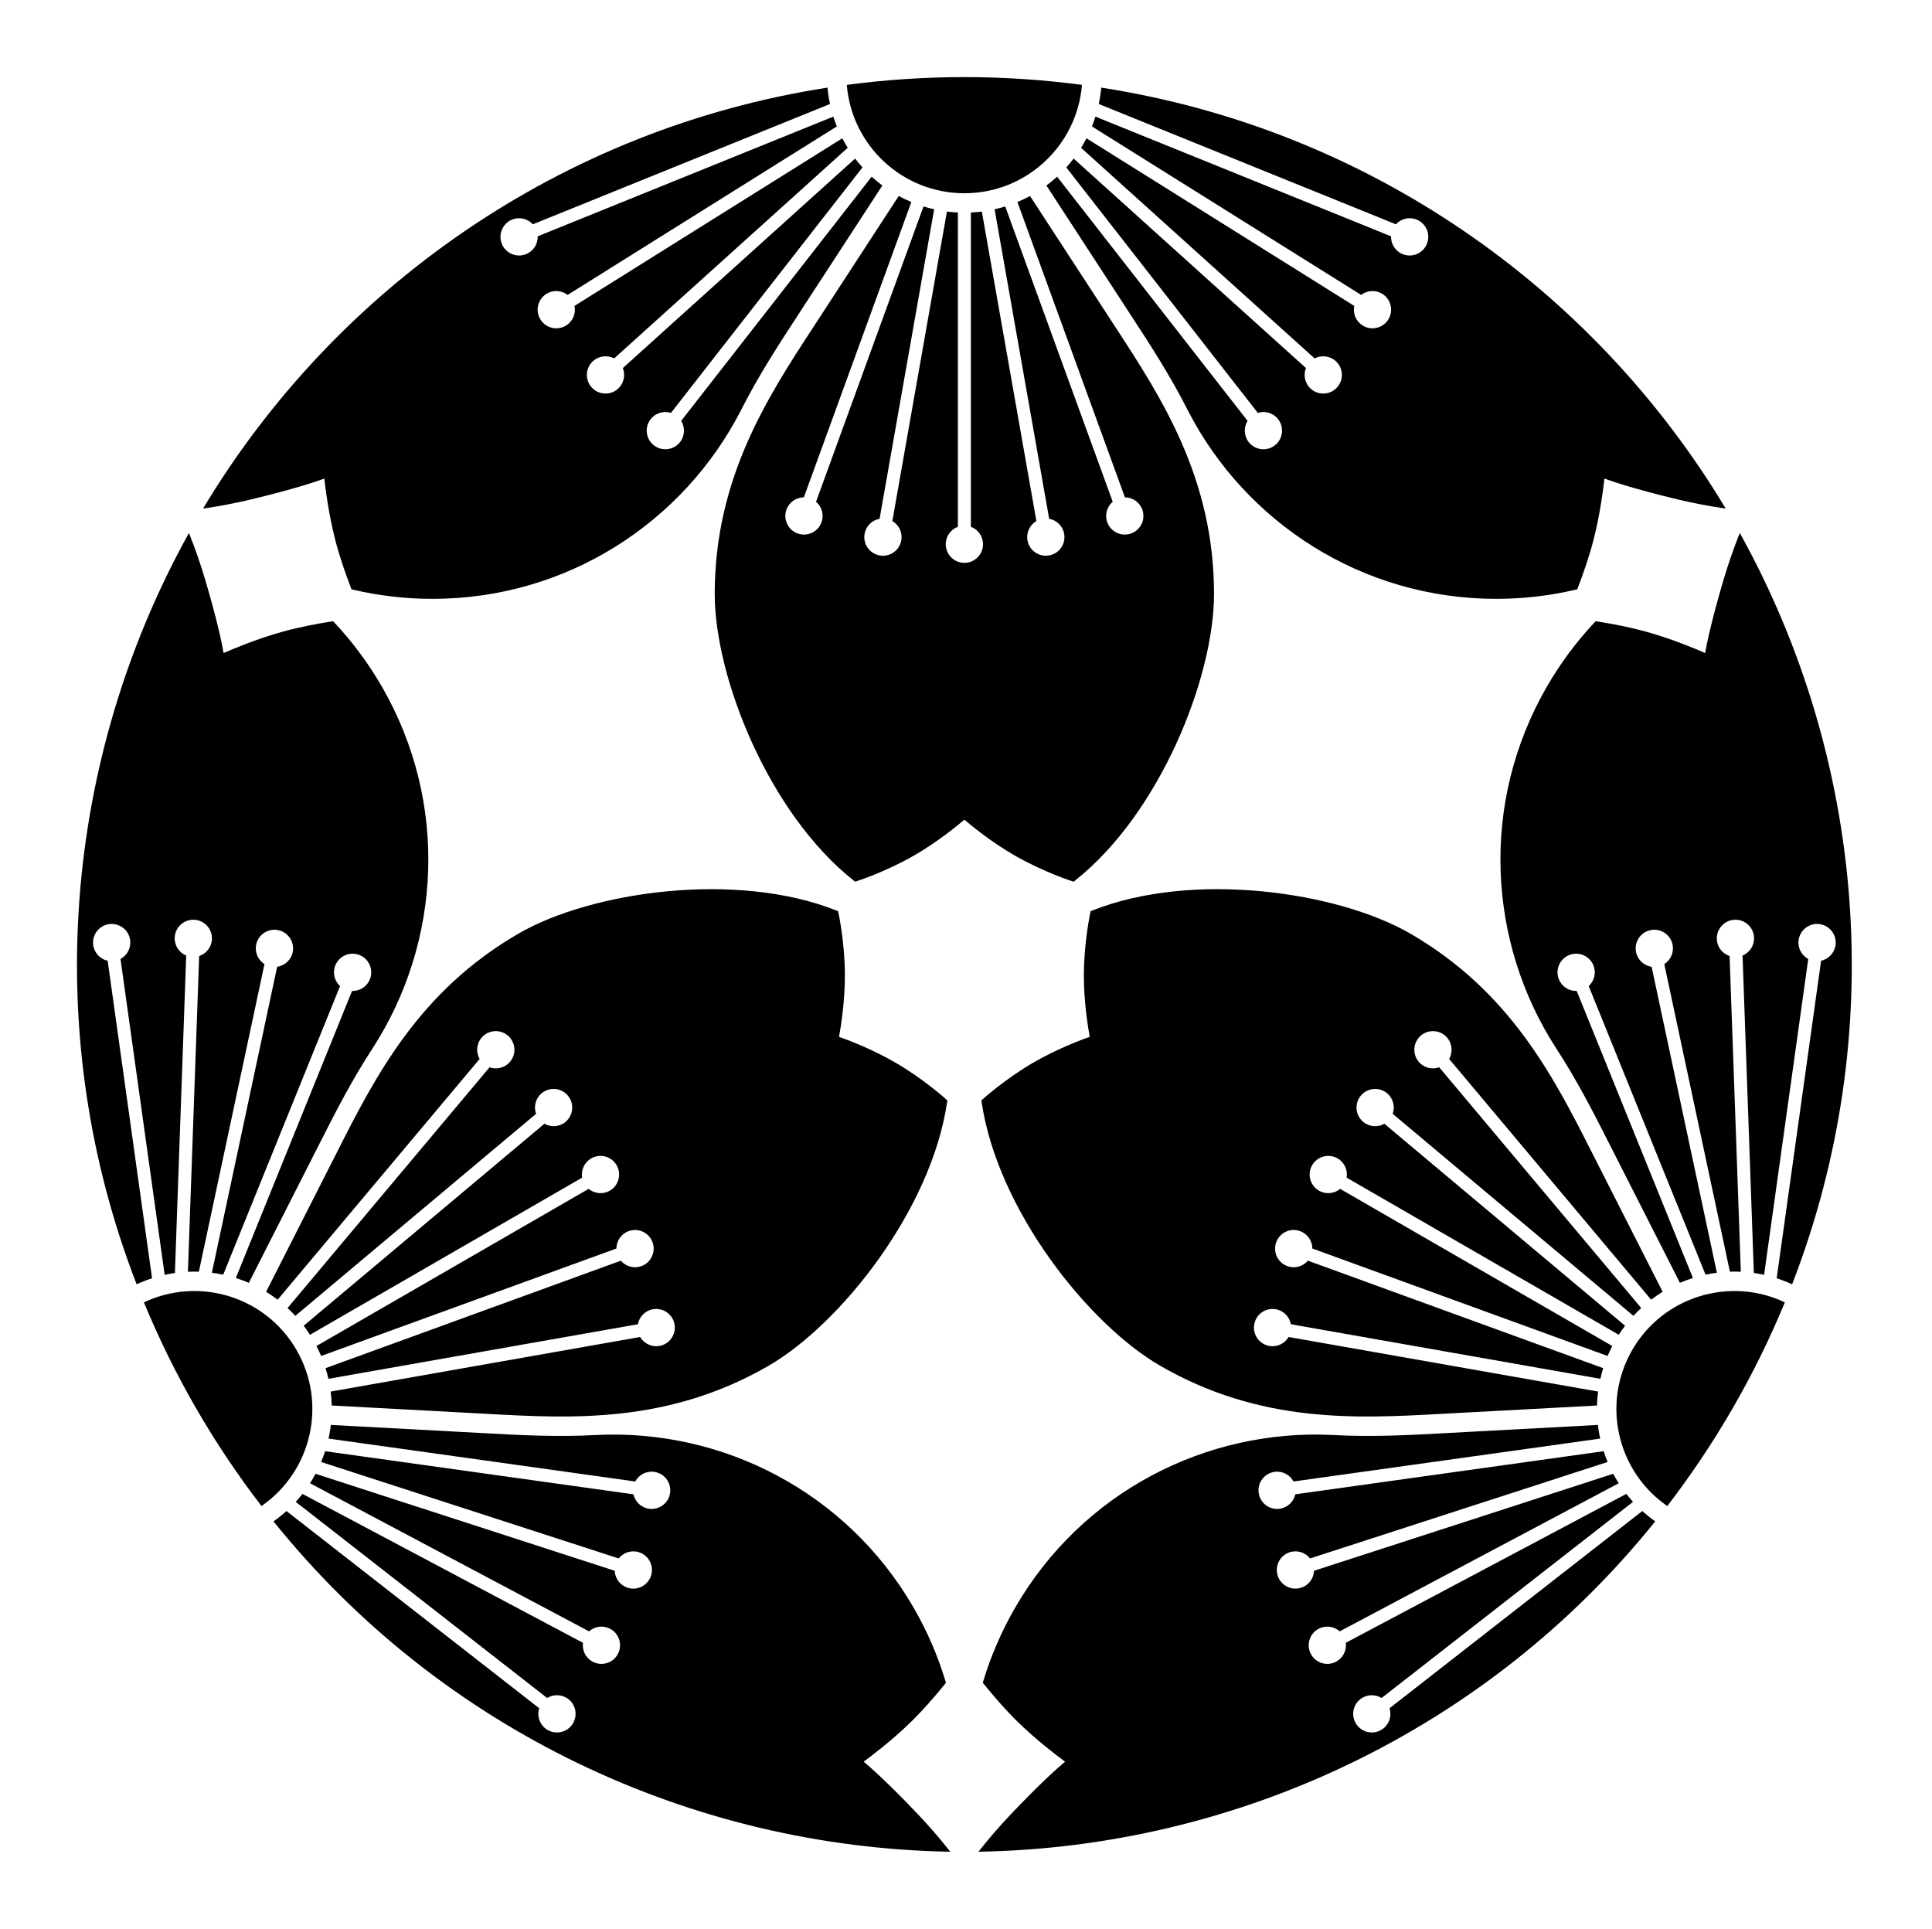 <?xml version="1.0" encoding="UTF-8" standalone="no"?>
<!-- Created with Inkscape (http://www.inkscape.org/) -->

<svg
   version="1.1"
   id="svg9113"
   width="795.035"
   height="793.701"
   viewBox="0 0 795.035 793.701"
   sodipodi:docname="Mitsuwari Mukai Yamazakura.svg"
   inkscape:version="1.2 (dc2aeda, 2022-05-15)"
   xmlns:inkscape="http://www.inkscape.org/namespaces/inkscape"
   xmlns:sodipodi="http://sodipodi.sourceforge.net/DTD/sodipodi-0.dtd"
   xmlns="http://www.w3.org/2000/svg"
   xmlns:svg="http://www.w3.org/2000/svg">
  <defs
     id="defs9117">
    <clipPath
       clipPathUnits="userSpaceOnUse"
       id="clipPath9760">
      <path
         d="M -528.09,575.381 H 68.186 V -19.895 H -528.09 Z"
         id="path9762"
         style="stroke-width:1" />
    </clipPath>
    <clipPath
       clipPathUnits="userSpaceOnUse"
       id="clipPath9766">
      <path
         d="M -531.192,581.588 H 65.084 V -13.688 H -531.192 Z"
         id="path9768"
         style="stroke-width:1" />
    </clipPath>
    <clipPath
       clipPathUnits="userSpaceOnUse"
       id="clipPath9772">
      <path
         d="M -557.064,585.848 H 39.212 V -9.428 H -557.064 Z"
         id="path9774"
         style="stroke-width:1" />
    </clipPath>
    <clipPath
       clipPathUnits="userSpaceOnUse"
       id="clipPath9778">
      <path
         d="M -536.698,584.573 H 59.578 V -10.703 H -536.698 Z"
         id="path9780"
         style="stroke-width:1" />
    </clipPath>
    <clipPath
       clipPathUnits="userSpaceOnUse"
       id="clipPath9784">
      <path
         d="M -540.821,585.848 H 55.455 V -9.428 H -540.821 Z"
         id="path9786"
         style="stroke-width:1" />
    </clipPath>
    <clipPath
       clipPathUnits="userSpaceOnUse"
       id="clipPath9790">
      <path
         d="M -542.933,584.573 H 53.343 V -10.703 H -542.933 Z"
         id="path9792"
         style="stroke-width:1" />
    </clipPath>
    <clipPath
       clipPathUnits="userSpaceOnUse"
       id="clipPath9796">
      <path
         d="M -545.417,584.573 H 50.859 V -10.703 H -545.417 Z"
         id="path9798"
         style="stroke-width:1" />
    </clipPath>
    <clipPath
       clipPathUnits="userSpaceOnUse"
       id="clipPath9802">
      <path
         d="M -548.983,585.852 H 47.293 V -9.424 H -548.983 Z"
         id="path9804"
         style="stroke-width:1" />
    </clipPath>
    <clipPath
       clipPathUnits="userSpaceOnUse"
       id="clipPath9808">
      <path
         d="M -553.898,585.848 H 42.379 V -9.428 H -553.898 Z"
         id="path9810"
         style="stroke-width:1" />
    </clipPath>
    <clipPath
       clipPathUnits="userSpaceOnUse"
       id="clipPath9814">
      <path
         d="M -561.413,585.852 H 34.863 V -9.424 H -561.413 Z"
         id="path9816"
         style="stroke-width:1" />
    </clipPath>
    <clipPath
       clipPathUnits="userSpaceOnUse"
       id="clipPath9820">
      <path
         d="M -564.573,585.848 H 31.703 V -9.428 H -564.573 Z"
         id="path9822"
         style="stroke-width:1" />
    </clipPath>
    <clipPath
       clipPathUnits="userSpaceOnUse"
       id="clipPath9826">
      <path
         d="M -567.775,585.852 H 28.501 V -9.424 H -567.775 Z"
         id="path9828"
         style="stroke-width:1" />
    </clipPath>
    <clipPath
       clipPathUnits="userSpaceOnUse"
       id="clipPath9833">
      <path
         d="M -91.523,416.639 H 504.753 v -595.276 H -91.523 Z"
         id="path9835"
         style="stroke-width:1" />
    </clipPath>
    <clipPath
       clipPathUnits="userSpaceOnUse"
       id="clipPath9839">
      <path
         d="m -103.96,355.676 h 596.276 v -595.276 H -103.96 Z"
         id="path9841"
         style="stroke-width:1" />
    </clipPath>
    <clipPath
       clipPathUnits="userSpaceOnUse"
       id="clipPath9845">
      <path
         d="M -557.495,577.85 H 38.781 V -17.426 H -557.495 Z"
         id="path9847"
         style="stroke-width:1" />
    </clipPath>
    <clipPath
       clipPathUnits="userSpaceOnUse"
       id="clipPath9852">
      <path
         d="M -550.264,577.325 H 46.012 V -17.951 H -550.264 Z"
         id="path9854"
         style="stroke-width:1" />
    </clipPath>
    <clipPath
       clipPathUnits="userSpaceOnUse"
       id="clipPath9858">
      <path
         d="M -568.227,575.819 H 28.049 V -19.457 H -568.227 Z"
         id="path9860"
         style="stroke-width:1" />
    </clipPath>
    <clipPath
       clipPathUnits="userSpaceOnUse"
       id="clipPath9864">
      <path
         d="M -586.545,579.503 H 9.731 V -15.773 H -586.545 Z"
         id="path9866"
         style="stroke-width:1" />
    </clipPath>
    <clipPath
       clipPathUnits="userSpaceOnUse"
       id="clipPath9870">
      <path
         d="M -556.401,578.014 H 39.875 V -17.262 H -556.401 Z"
         id="path9872"
         style="stroke-width:1" />
    </clipPath>
    <clipPath
       clipPathUnits="userSpaceOnUse"
       id="clipPath9876">
      <path
         d="m -297.638,59.639 h 596.276 v -595.276 h -596.276 z"
         id="path9878"
         style="stroke-width:1" />
    </clipPath>
    <clipPath
       clipPathUnits="userSpaceOnUse"
       id="clipPath9882">
      <path
         d="M -584.194,578.938 H 12.082 V -16.338 H -584.194 Z"
         id="path9884"
         style="stroke-width:1" />
    </clipPath>
    <clipPath
       clipPathUnits="userSpaceOnUse"
       id="clipPath9888">
      <path
         d="m -344.215,100.891 h 596.276 v -595.276 h -596.276 z"
         id="path9890"
         style="stroke-width:1" />
    </clipPath>
    <clipPath
       clipPathUnits="userSpaceOnUse"
       id="clipPath9894">
      <path
         d="m -444.738,436.35 h 596.276 v -595.276 h -596.276 z"
         id="path9896"
         style="stroke-width:1" />
    </clipPath>
    <clipPath
       clipPathUnits="userSpaceOnUse"
       id="clipPath9900">
      <path
         d="m -486.62,305.823 h 596.276 v -595.276 H -486.62 Z"
         id="path9902"
         style="stroke-width:1" />
    </clipPath>
    <clipPath
       clipPathUnits="userSpaceOnUse"
       id="clipPath9906">
      <path
         d="m -399.217,457.212 h 596.276 v -595.276 h -596.276 z"
         id="path9908"
         style="stroke-width:1" />
    </clipPath>
    <clipPath
       clipPathUnits="userSpaceOnUse"
       id="clipPath9912">
      <path
         d="M -538.222,577.948 H 58.054 V -17.328 H -538.222 Z"
         id="path9914"
         style="stroke-width:1" />
    </clipPath>
    <clipPath
       clipPathUnits="userSpaceOnUse"
       id="clipPath9918">
      <path
         d="m -385.041,129.884 h 596.276 v -595.276 h -596.276 z"
         id="path9920"
         style="stroke-width:1" />
    </clipPath>
    <clipPath
       clipPathUnits="userSpaceOnUse"
       id="clipPath9924">
      <path
         d="m -108.655,305.823 h 596.276 v -595.276 h -596.276 z"
         id="path9926"
         style="stroke-width:1" />
    </clipPath>
    <clipPath
       clipPathUnits="userSpaceOnUse"
       id="clipPath9930">
      <path
         d="M -503.752,416.639 H 92.524 v -595.276 h -596.276 z"
         id="path9932"
         style="stroke-width:1" />
    </clipPath>
    <clipPath
       clipPathUnits="userSpaceOnUse"
       id="clipPath9936">
      <path
         d="m -210.234,129.884 h 596.276 v -595.276 h -596.276 z"
         id="path9938"
         style="stroke-width:1" />
    </clipPath>
    <clipPath
       clipPathUnits="userSpaceOnUse"
       id="clipPath9942">
      <path
         d="m -196.059,457.21 h 596.276 v -595.276 h -596.276 z"
         id="path9944"
         style="stroke-width:1" />
    </clipPath>
    <clipPath
       clipPathUnits="userSpaceOnUse"
       id="clipPath9948">
      <path
         d="M -574.546,585.852 H 21.73 V -9.424 H -574.546 Z"
         id="path9950"
         style="stroke-width:1" />
    </clipPath>
    <clipPath
       clipPathUnits="userSpaceOnUse"
       id="clipPath9954">
      <path
         d="M -576.369,585.588 H 19.907 V -9.688 H -576.369 Z"
         id="path9956"
         style="stroke-width:1" />
    </clipPath>
    <clipPath
       clipPathUnits="userSpaceOnUse"
       id="clipPath9960">
      <path
         d="M -572.817,586.135 H 23.459 V -9.141 H -572.817 Z"
         id="path9962"
         style="stroke-width:1" />
    </clipPath>
  </defs>
  <sodipodi:namedview
     id="namedview9115"
     pagecolor="#ffffff"
     bordercolor="#000000"
     borderopacity="0.25"
     inkscape:showpageshadow="2"
     inkscape:pageopacity="0.0"
     inkscape:pagecheckerboard="0"
     inkscape:deskcolor="#d1d1d1"
     showgrid="false"
     inkscape:zoom="0.29734106"
     inkscape:cx="-215.24105"
     inkscape:cy="396.85068"
     inkscape:window-width="1419"
     inkscape:window-height="456"
     inkscape:window-x="0"
     inkscape:window-y="25"
     inkscape:window-maximized="0"
     inkscape:current-layer="svg9113">
    <inkscape:page
       x="0"
       y="0"
       id="page9119"
       width="795.035"
       height="793.701" />
  </sodipodi:namedview>
  <path
     d="M 396.85 79.518 C 422.331 79.518 443.214 59.886 445.237 34.926 C 429.403 32.829 413.257 31.729 396.85 31.729 C 380.443 31.729 364.297 32.829 348.463 34.926 C 350.486 59.886 371.369 79.518 396.85 79.518"
     style="fill:#000000;fill-opacity:1;fill-rule:nonzero;stroke:none"
     id="path9233" />
  <path
     d="M 458.953 134.521 C 446.854 115.986 434.369 96.805 423.868 80.656 C 422.189 81.569 420.449 82.381 418.673 83.124 L 462.904 204.643 C 466.016 204.665 468.932 206.585 470.058 209.681 C 471.508 213.659 469.456 218.058 465.477 219.507 C 461.498 220.955 457.098 218.905 455.649 214.926 C 454.524 211.829 455.522 208.486 457.892 206.47 L 413.664 84.954 C 412.228 85.401 410.765 85.782 409.282 86.116 L 431.74 213.475 C 434.801 214.035 437.34 216.434 437.912 219.678 C 438.648 223.847 435.864 227.825 431.693 228.559 C 427.524 229.295 423.546 226.511 422.812 222.341 C 422.24 219.098 423.804 215.977 426.486 214.402 L 404.034 87.064 C 402.546 87.252 401.036 87.361 399.516 87.434 L 399.516 216.761 C 402.433 217.845 404.517 220.646 404.517 223.941 C 404.517 228.175 401.085 231.607 396.85 231.607 C 392.616 231.607 389.184 228.175 389.184 223.941 C 389.184 220.647 391.265 217.845 394.182 216.762 L 394.182 87.433 C 392.661 87.361 391.151 87.252 389.664 87.064 L 367.211 214.399 C 369.896 215.975 371.461 219.095 370.889 222.341 C 370.153 226.511 366.177 229.295 362.008 228.559 C 357.837 227.825 355.053 223.847 355.789 219.678 C 356.361 216.434 358.897 214.037 361.959 213.475 L 384.416 86.116 C 382.932 85.782 381.471 85.4 380.035 84.954 L 335.807 206.467 C 338.177 208.483 339.177 211.827 338.051 214.926 C 336.601 218.905 332.203 220.954 328.224 219.507 C 324.245 218.058 322.193 213.659 323.643 209.681 C 324.768 206.585 327.683 204.665 330.795 204.645 L 375.025 83.124 C 373.249 82.381 371.509 81.569 369.832 80.656 C 359.329 96.806 346.845 115.986 334.747 134.521 C 315.679 163.725 294.112 196.858 294.115 244.511 C 294.171 278.911 316.373 334.727 351.335 362.364 L 351.888 362.802 L 352.567 362.586 C 352.615 362.571 364.211 358.878 376.101 352.05 C 385.889 346.427 394.192 339.558 396.848 337.282 C 399.505 339.558 407.81 346.427 417.594 352.05 C 429.484 358.878 441.081 362.571 441.133 362.586 L 441.805 362.802 L 442.361 362.364 C 477.325 334.727 499.526 278.911 499.585 244.511 C 499.589 196.858 478.018 163.725 458.953 134.521"
     style="fill:#000000;fill-opacity:1;fill-rule:nonzero;stroke:none"
     id="path9237" />
  <path
     d="M 280.313 173.179 C 281.948 175.827 281.868 179.319 279.841 181.919 C 277.234 185.255 272.417 185.85 269.078 183.247 C 265.741 180.642 265.145 175.824 267.75 172.486 C 269.777 169.888 273.14 168.96 276.109 169.9 L 354.913 68.885 C 353.855 67.715 352.85 66.499 351.894 65.245 L 256.293 151.447 C 257.444 154.34 256.758 157.764 254.31 159.974 C 251.165 162.807 246.317 162.555 243.481 159.412 C 240.648 156.266 240.896 151.419 244.042 148.583 C 246.489 146.378 249.962 146.046 252.722 147.488 L 348.834 60.823 C 348.041 59.551 347.298 58.246 346.608 56.909 L 236.412 125.875 C 237.044 128.924 235.774 132.176 232.98 133.927 C 229.39 136.171 224.66 135.083 222.413 131.494 C 220.168 127.904 221.253 123.174 224.844 120.928 C 227.637 119.18 231.117 119.458 233.581 121.356 L 344.372 52.017 C 343.842 50.697 343.342 49.361 342.913 47.993 L 221.276 97.24 C 221.365 100.351 219.552 103.335 216.496 104.573 C 212.571 106.159 208.101 104.265 206.511 100.343 C 204.925 96.418 206.815 91.947 210.741 90.359 C 213.794 89.122 217.173 89.999 219.272 92.296 L 341.557 42.79 C 341.088 40.589 340.733 38.345 340.528 36.057 C 231.358 52.961 138.183 118.228 83.555 209.272 L 84.623 209.116 C 90.29 208.272 96.681 207.1 103.472 205.471 C 120.944 201.27 130.016 198.204 133.459 196.934 C 133.908 200.986 135.229 211.451 137.868 221.835 C 139.625 228.739 142.063 235.782 144.4 241.84 L 144.651 242.499 L 145.337 242.66 C 155.824 245.115 166.751 246.42 177.985 246.42 C 233.277 246.42 281.218 214.942 304.858 168.928 C 312.009 154.772 320.437 141.798 328.048 130.148 C 340.132 111.635 352.602 92.479 363.093 76.341 C 361.565 75.203 360.101 73.985 358.697 72.703 Z"
     style="fill:#000000;fill-opacity:1;fill-rule:nonzero;stroke:none"
     id="path9241" />
  <path
     d="M 513.388 173.179 C 511.753 175.827 511.833 179.319 513.86 181.919 C 516.467 185.255 521.284 185.85 524.623 183.247 C 527.96 180.642 528.556 175.824 525.951 172.486 C 523.924 169.888 520.561 168.96 517.592 169.9 L 438.788 68.885 C 439.846 67.715 440.851 66.499 441.807 65.245 L 537.408 151.447 C 536.257 154.34 536.943 157.764 539.391 159.974 C 542.536 162.807 547.384 162.555 550.22 159.412 C 553.053 156.266 552.805 151.419 549.659 148.583 C 547.212 146.378 543.739 146.046 540.979 147.488 L 444.867 60.823 C 445.66 59.551 446.403 58.246 447.093 56.909 L 557.289 125.875 C 556.657 128.924 557.927 132.176 560.721 133.927 C 564.311 136.171 569.041 135.083 571.288 131.494 C 573.533 127.904 572.448 123.174 568.857 120.928 C 566.064 119.18 562.584 119.458 560.12 121.356 L 449.329 52.017 C 449.859 50.697 450.359 49.361 450.788 47.993 L 572.425 97.24 C 572.336 100.351 574.149 103.335 577.205 104.573 C 581.13 106.159 585.6 104.265 587.19 100.343 C 588.776 96.418 586.886 91.947 582.96 90.359 C 579.907 89.122 576.528 89.999 574.429 92.296 L 452.144 42.79 C 452.613 40.589 452.968 38.345 453.173 36.057 C 562.343 52.961 655.518 118.228 710.146 209.272 L 709.078 209.116 C 703.412 208.272 697.02 207.1 690.229 205.471 C 672.757 201.27 663.685 198.204 660.242 196.934 C 659.793 200.986 658.472 211.451 655.833 221.835 C 654.076 228.739 651.638 235.782 649.301 241.84 L 649.05 242.499 L 648.364 242.66 C 637.877 245.115 626.95 246.42 615.716 246.42 C 560.424 246.42 512.483 214.942 488.843 168.928 C 481.692 154.772 473.264 141.798 465.653 130.148 C 453.569 111.635 441.099 92.479 430.608 76.341 C 432.136 75.203 433.6 73.985 435.004 72.703 Z"
     style="fill:#000000;fill-opacity:1;fill-rule:nonzero;stroke:none"
     id="path9245" />
  <path
     d="M 122.031 555.519 C 109.29 533.451 81.847 525.183 59.219 535.912 C 65.32 550.672 72.442 565.207 80.644 579.415 C 88.847 593.623 97.874 607.055 107.607 619.719 C 128.212 605.488 134.772 577.587 122.031 555.519"
     style="fill:#000000;fill-opacity:1;fill-rule:nonzero;stroke:none"
     id="path9249" />
  <path
     d="M 138.613 474.235 C 128.61 493.98 118.242 514.383 109.506 531.552 C 111.138 532.55 112.709 533.652 114.242 534.819 L 197.365 435.754 C 195.828 433.047 196.032 429.56 198.15 427.038 C 200.872 423.792 205.706 423.371 208.951 426.092 C 212.195 428.814 212.618 433.65 209.897 436.894 C 207.779 439.418 204.384 440.224 201.453 439.18 L 118.33 538.24 C 119.436 539.262 120.498 540.336 121.529 541.453 L 220.595 458.326 C 219.55 455.394 220.358 451.998 222.882 449.878 C 226.126 447.156 230.961 447.579 233.683 450.823 C 236.405 454.068 235.981 458.902 232.738 461.626 C 230.214 463.743 226.73 463.948 224.026 462.412 L 124.973 545.527 C 125.88 546.719 126.73 547.972 127.552 549.253 L 239.553 484.59 C 239.031 481.522 240.418 478.316 243.271 476.667 C 246.938 474.55 251.627 475.808 253.745 479.475 C 255.862 483.142 254.605 487.831 250.938 489.948 C 248.085 491.595 244.618 491.191 242.221 489.208 L 130.218 553.873 C 130.918 555.224 131.578 556.589 132.157 557.969 L 253.661 513.746 C 253.682 510.634 255.602 507.719 258.698 506.592 C 262.678 505.144 267.078 507.196 268.526 511.172 C 269.974 515.152 267.922 519.552 263.943 520.998 C 260.849 522.126 257.503 521.128 255.486 518.759 L 133.962 562.989 C 134.416 564.44 134.814 565.899 135.145 567.365 L 262.493 544.912 C 263.054 541.849 265.451 539.311 268.697 538.738 C 272.866 538.003 276.842 540.787 277.578 544.956 C 278.311 549.128 275.53 553.104 271.359 553.839 C 268.114 554.409 264.994 552.847 263.419 550.161 L 136.066 572.617 C 136.309 574.527 136.477 576.44 136.525 578.349 C 155.762 579.368 178.614 580.592 200.716 581.803 C 235.542 583.711 275.018 585.823 316.287 561.992 C 346.051 544.745 383.287 497.61 389.742 453.514 L 389.843 452.816 L 389.316 452.336 C 389.279 452.303 380.284 444.104 368.423 437.222 C 358.66 431.558 348.562 427.803 345.262 426.639 C 345.904 423.202 347.7 412.574 347.678 401.287 C 347.647 387.577 345.046 375.689 345.034 375.634 L 344.884 374.946 L 344.228 374.683 C 302.81 358.219 243.373 366.902 213.553 384.053 C 172.28 407.875 154.372 443.123 138.613 474.235"
     style="fill:#000000;fill-opacity:1;fill-rule:nonzero;stroke:none"
     id="path9253" />
  <path
     d="M 261.411 609.613 C 262.888 606.873 265.951 605.198 269.216 605.654 C 273.408 606.244 276.332 610.118 275.748 614.308 C 275.16 618.504 271.286 621.428 267.094 620.84 C 263.83 620.384 261.344 617.936 260.674 614.894 L 133.789 597.157 C 133.306 598.657 132.755 600.134 132.147 601.592 L 254.602 641.282 C 256.532 638.84 259.839 637.72 262.976 638.736 C 267.002 640.045 269.21 644.368 267.904 648.394 C 266.598 652.422 262.274 654.632 258.247 653.324 C 255.112 652.308 253.09 649.465 252.958 646.356 L 129.849 606.452 C 129.143 607.774 128.383 609.069 127.571 610.337 L 242.395 671.285 C 244.719 669.214 248.172 668.689 251.084 670.233 C 254.824 672.22 256.246 676.861 254.262 680.599 C 252.275 684.339 247.635 685.763 243.895 683.777 C 240.986 682.233 239.487 679.079 239.896 675.996 L 124.453 614.72 C 123.573 615.837 122.666 616.938 121.698 617.993 L 225.164 698.711 C 227.815 697.079 231.306 697.157 233.906 699.186 C 237.242 701.79 237.836 706.607 235.234 709.946 C 232.627 713.282 227.812 713.881 224.472 711.274 C 221.876 709.249 220.946 705.886 221.886 702.919 L 117.87 621.769 C 116.197 623.277 114.431 624.706 112.551 626.028 C 181.775 712.118 284.887 760.178 391.049 761.965 L 390.38 761.118 C 386.815 756.634 382.605 751.683 377.797 746.618 C 365.423 733.586 358.231 727.263 355.411 724.915 C 358.695 722.501 367.097 716.123 374.771 708.646 C 379.871 703.673 384.752 698.042 388.829 692.987 L 389.276 692.441 L 389.072 691.766 C 385.955 681.457 381.62 671.342 376.003 661.613 C 348.357 613.728 297.127 587.949 245.459 590.482 C 229.623 591.368 214.172 590.556 200.276 589.79 C 178.203 588.582 155.379 587.361 136.157 586.345 C 135.935 588.236 135.613 590.113 135.205 591.97 Z"
     style="fill:#000000;fill-opacity:1;fill-rule:nonzero;stroke:none"
     id="path9257" />
  <path
     d="M 144.874 407.764 C 147.986 407.855 150.969 406.04 152.206 402.985 C 153.793 399.061 151.901 394.592 147.977 393.001 C 144.051 391.415 139.581 393.305 137.994 397.233 C 136.757 400.285 137.634 403.663 139.933 405.764 L 91.852 524.518 C 90.311 524.185 88.755 523.925 87.19 523.722 L 114.045 397.829 C 117.125 397.379 119.747 395.073 120.437 391.849 C 121.317 387.709 118.677 383.636 114.535 382.751 C 110.395 381.871 106.321 384.509 105.439 388.652 C 104.751 391.873 106.202 395.048 108.83 396.715 L 81.833 523.282 C 80.334 523.233 78.833 523.242 77.329 523.313 L 81.957 393.397 C 84.913 392.42 87.097 389.693 87.214 386.4 C 87.364 382.168 84.055 378.616 79.825 378.464 C 75.593 378.313 72.038 381.621 71.89 385.852 C 71.773 389.147 73.753 392.019 76.627 393.207 L 71.974 523.824 C 70.566 524.024 69.159 524.258 67.761 524.57 L 49.59 394.605 C 52.33 393.128 54.008 390.067 53.552 386.8 C 52.962 382.608 49.088 379.683 44.896 380.269 C 40.702 380.857 37.777 384.731 38.364 388.925 C 38.821 392.185 41.269 394.673 44.308 395.343 L 62.575 525.998 C 60.434 526.693 58.314 527.509 56.23 528.474 C 16.285 425.477 26.221 312.152 77.753 219.32 L 78.153 220.324 C 80.254 225.654 82.437 231.775 84.419 238.471 C 89.516 255.703 91.398 265.094 92.019 268.708 C 95.753 267.072 105.477 262.984 115.789 260.078 C 122.646 258.148 129.963 256.735 136.381 255.731 L 137.077 255.618 L 137.559 256.132 C 144.929 263.987 151.521 272.795 157.138 282.527 C 184.785 330.41 181.495 387.668 153.467 431.147 C 144.783 444.417 137.759 458.204 131.474 470.621 C 121.485 490.342 111.13 510.72 102.399 527.873 C 100.65 527.121 98.863 526.458 97.052 525.886 Z"
     style="fill:#000000;fill-opacity:1;fill-rule:nonzero;stroke:none"
     id="path9261" />
  <path
     d="M 671.669 555.519 C 658.928 577.587 665.488 605.488 686.094 619.719 C 695.826 607.055 704.853 593.623 713.056 579.415 C 721.258 565.207 728.38 550.672 734.48 535.912 C 711.853 525.183 684.41 533.451 671.669 555.519"
     style="fill:#000000;fill-opacity:1;fill-rule:nonzero;stroke:none"
     id="path9265" />
  <path
     d="M 592.984 581.8 C 615.085 580.589 637.939 579.368 657.177 578.349 C 657.224 576.439 657.392 574.527 657.635 572.615 L 530.281 550.16 C 528.707 552.844 525.586 554.409 522.342 553.839 C 518.171 553.103 515.388 549.128 516.123 544.956 C 516.856 540.787 520.834 538.003 525.004 538.737 C 528.247 539.311 530.644 541.847 531.205 544.907 L 658.556 567.363 C 658.887 565.896 659.287 564.439 659.738 562.988 L 538.215 518.756 C 536.199 521.128 532.852 522.125 529.756 520.997 C 525.778 519.549 523.727 515.152 525.175 511.172 C 526.623 507.194 531.021 505.144 535.001 506.592 C 538.096 507.716 540.016 510.634 540.037 513.743 L 661.544 557.969 C 662.122 556.587 662.784 555.221 663.482 553.871 L 551.481 489.207 C 549.084 491.191 545.616 491.595 542.761 489.946 C 539.095 487.828 537.839 483.142 539.956 479.475 C 542.072 475.808 546.761 474.55 550.429 476.667 C 553.283 478.316 554.667 481.519 554.147 484.587 L 666.149 549.251 C 666.97 547.969 667.821 546.716 668.729 545.524 L 569.679 462.41 C 566.972 463.948 563.487 463.743 560.961 461.626 C 557.719 458.904 557.295 454.066 560.016 450.824 C 562.739 447.579 567.575 447.158 570.817 449.879 C 573.343 451.995 574.149 455.391 573.105 458.324 L 672.173 541.451 C 673.202 540.333 674.265 539.259 675.37 538.237 L 592.251 439.18 C 589.319 440.224 585.921 439.418 583.803 436.894 C 581.081 433.65 581.507 428.814 584.748 426.092 C 587.993 423.371 592.828 423.792 595.549 427.038 C 597.668 429.56 597.873 433.046 596.336 435.751 L 679.458 534.816 C 680.992 533.649 682.564 532.548 684.193 531.552 C 675.457 514.382 665.09 493.98 655.088 474.235 C 639.329 443.118 621.42 407.876 580.148 384.05 C 550.328 366.899 490.89 358.219 449.474 374.678 L 448.819 374.939 L 448.667 375.634 C 448.656 375.683 446.055 387.571 446.024 401.284 C 446 412.574 447.796 423.196 448.44 426.634 C 445.14 427.798 435.039 431.555 425.278 437.219 C 413.418 444.1 404.423 452.298 404.383 452.334 L 403.86 452.808 L 403.96 453.508 C 410.414 497.607 447.651 544.743 477.412 561.993 C 518.682 585.824 558.16 583.709 592.984 581.8"
     style="fill:#000000;fill-opacity:1;fill-rule:nonzero;stroke:none"
     id="path9269" />
  <path
     d="M 648.827 407.764 C 645.715 407.855 642.732 406.04 641.495 402.985 C 639.908 399.061 641.802 394.592 645.724 393.001 C 649.65 391.415 654.12 393.305 655.707 397.231 C 656.944 400.285 656.067 403.663 653.768 405.764 L 701.85 524.518 C 703.39 524.185 704.946 523.925 706.511 523.722 L 679.656 397.829 C 676.576 397.379 673.954 395.073 673.264 391.849 C 672.384 387.707 675.024 383.633 679.166 382.751 C 683.306 381.871 687.38 384.509 688.262 388.649 C 688.95 391.873 687.499 395.048 684.871 396.715 L 711.868 523.282 C 713.367 523.233 714.868 523.242 716.372 523.313 L 711.744 393.397 C 708.788 392.42 706.606 389.693 706.487 386.4 C 706.338 382.168 709.646 378.616 713.876 378.464 C 718.108 378.313 721.663 381.621 721.811 385.852 C 721.928 389.144 719.948 392.019 717.073 393.207 L 721.728 523.821 C 723.135 524.024 724.541 524.258 725.941 524.57 L 744.111 394.608 C 741.371 393.128 739.693 390.067 740.149 386.8 C 740.739 382.608 744.613 379.683 748.805 380.269 C 752.999 380.857 755.924 384.728 755.337 388.925 C 754.881 392.185 752.432 394.673 749.393 395.343 L 731.125 525.998 C 733.267 526.693 735.387 527.509 737.471 528.474 C 777.416 425.48 767.48 312.152 715.948 219.32 L 715.548 220.323 C 713.447 225.654 711.264 231.775 709.282 238.471 C 704.186 255.703 702.303 265.094 701.682 268.708 C 697.948 267.072 688.224 262.984 677.912 260.078 C 671.055 258.148 663.738 256.736 657.32 255.731 L 656.626 255.616 L 656.142 256.132 C 648.772 263.987 642.18 272.798 636.563 282.527 C 608.916 330.41 612.206 387.668 640.234 431.147 C 648.918 444.417 655.942 458.204 662.227 470.621 C 672.216 490.342 682.571 510.72 691.302 527.873 C 693.051 527.121 694.838 526.458 696.65 525.886 Z"
     style="fill:#000000;fill-opacity:1;fill-rule:nonzero;stroke:none"
     id="path9273" />
  <path
     d="M 532.289 609.615 C 530.812 606.872 527.749 605.198 524.484 605.654 C 520.292 606.243 517.369 610.115 517.952 614.308 C 518.54 618.5 522.414 621.427 526.606 620.839 C 529.87 620.383 532.356 617.935 533.028 614.894 L 659.911 597.156 C 660.394 598.656 660.945 600.134 661.553 601.588 L 539.098 641.282 C 537.168 638.839 533.861 637.719 530.724 638.735 C 526.698 640.042 524.49 644.367 525.796 648.394 C 527.102 652.422 531.426 654.631 535.453 653.323 C 538.588 652.308 540.61 649.464 540.742 646.355 L 663.851 606.451 C 664.557 607.774 665.317 609.068 666.13 610.336 L 551.305 671.284 C 548.981 669.214 545.528 668.686 542.616 670.232 C 538.876 672.216 537.454 676.86 539.438 680.599 C 541.425 684.339 546.065 685.763 549.806 683.776 C 552.714 682.232 554.213 679.079 553.804 675.995 L 669.249 614.719 C 670.127 615.836 671.034 616.938 672.003 617.992 L 568.536 698.711 C 565.886 697.079 562.394 697.156 559.794 699.185 C 556.458 701.789 555.864 706.607 558.466 709.945 C 561.073 713.281 565.888 713.88 569.228 711.273 C 571.824 709.248 572.754 705.885 571.814 702.917 L 675.83 621.768 C 677.503 623.276 679.269 624.706 681.149 626.027 C 611.925 712.12 508.813 760.177 402.651 761.967 L 403.32 761.117 C 406.885 756.633 411.095 751.683 415.903 746.617 C 428.277 733.587 435.469 727.263 438.289 724.915 C 435.005 722.5 426.603 716.123 418.929 708.645 C 413.829 703.672 408.948 698.041 404.871 692.987 L 404.424 692.44 L 404.628 691.765 C 407.745 681.456 412.08 671.342 417.697 661.612 C 445.343 613.73 496.573 587.948 548.241 590.479 C 564.077 591.364 579.528 590.555 593.424 589.792 C 615.497 588.582 638.321 587.36 657.543 586.344 C 657.765 588.235 658.087 590.112 658.495 591.97 Z"
     style="fill:#000000;fill-opacity:1;fill-rule:nonzero;stroke:none"
     id="path9277" />
</svg>
